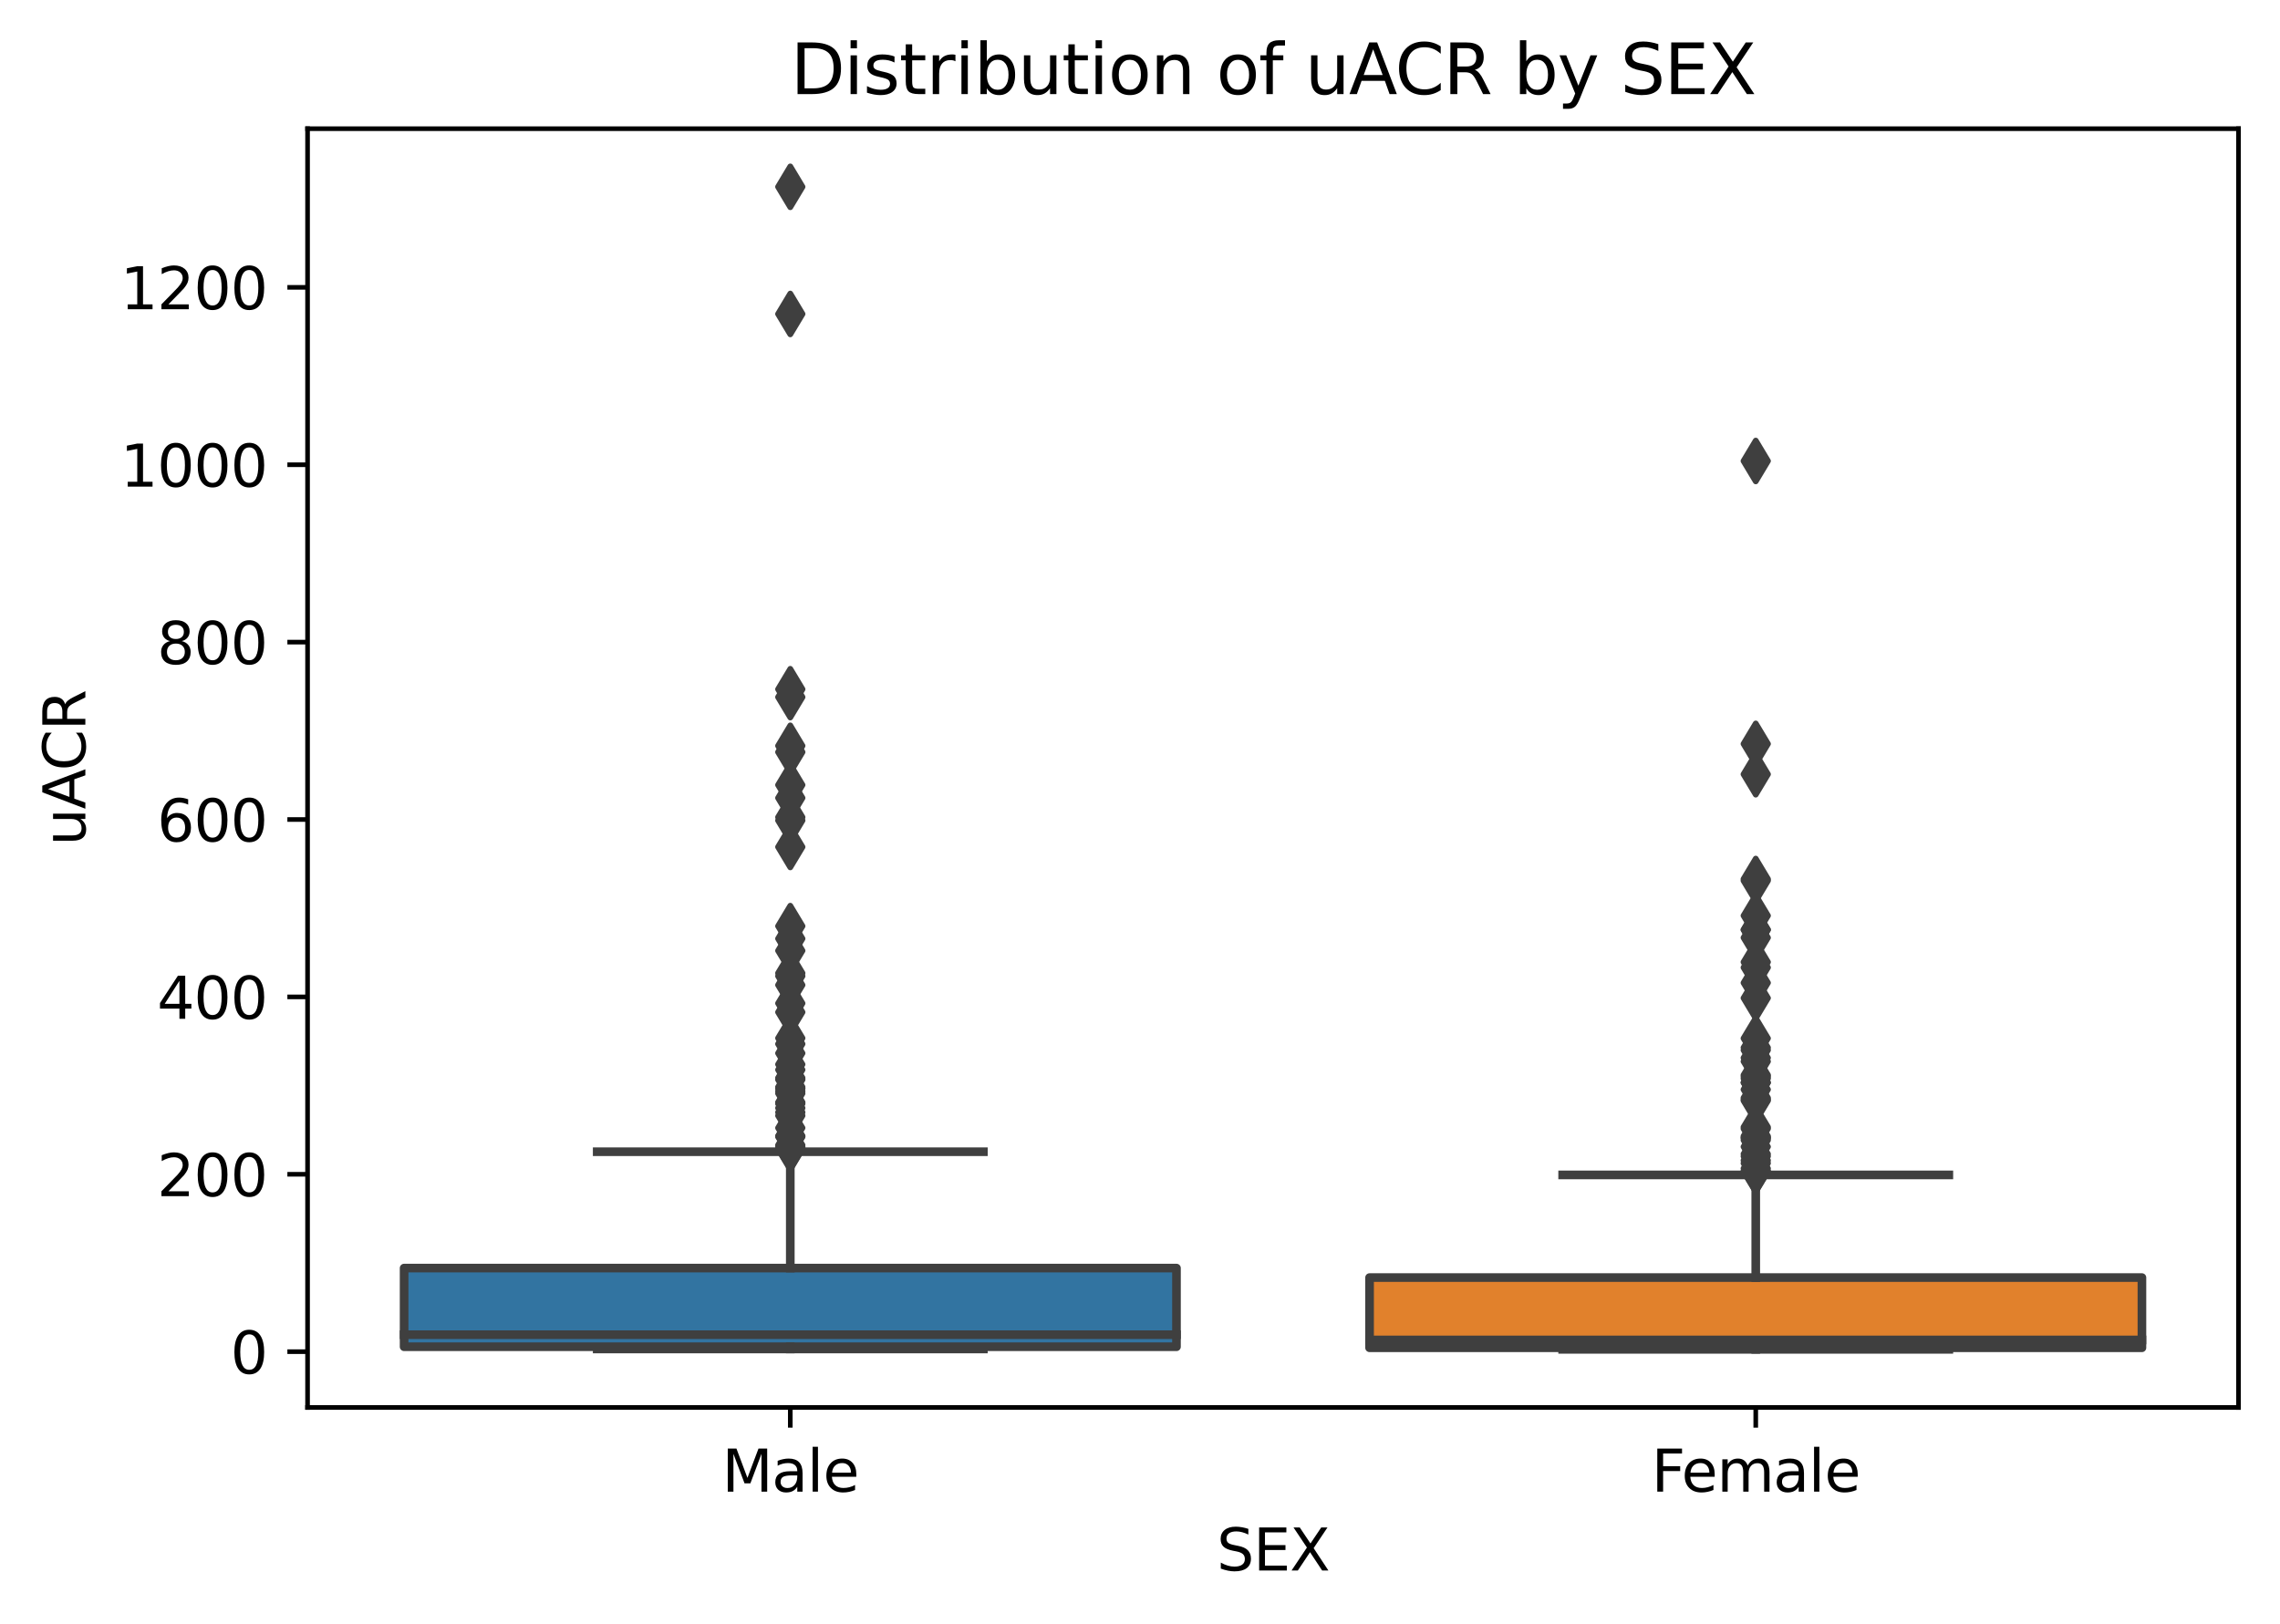 <?xml version="1.0" encoding="utf-8" standalone="no"?>
<!DOCTYPE svg PUBLIC "-//W3C//DTD SVG 1.1//EN"
  "http://www.w3.org/Graphics/SVG/1.1/DTD/svg11.dtd">
<svg xmlns:xlink="http://www.w3.org/1999/xlink" width="395.328pt" height="281.634pt" viewBox="0 0 395.328 281.634" xmlns="http://www.w3.org/2000/svg" version="1.1">
 <defs>
  <style type="text/css">*{stroke-linejoin: round; stroke-linecap: butt}</style>
 </defs>
 <g id="figure_1">
  <g id="patch_1">
   <path d="M 0 281.634 
L 395.328 281.634 
L 395.328 0 
L 0 0 
z
" style="fill: #ffffff"/>
  </g>
  <g id="axes_1">
   <g id="patch_2">
    <path d="M 53.328 244.078 
L 388.128 244.078 
L 388.128 22.318 
L 53.328 22.318 
z
" style="fill: #ffffff"/>
   </g>
   <g id="patch_3">
    <path d="M 70.068 233.552 
L 203.988 233.552 
L 203.988 219.91 
L 70.068 219.91 
L 70.068 233.552 
z
" clip-path="url(#p26cb50416f)" style="fill: #3274a1; stroke: #3f3f3f; stroke-width: 1.5; stroke-linejoin: miter"/>
   </g>
   <g id="patch_4">
    <path d="M 237.468 233.73 
L 371.388 233.73 
L 371.388 221.556 
L 237.468 221.556 
L 237.468 233.73 
z
" clip-path="url(#p26cb50416f)" style="fill: #e1812c; stroke: #3f3f3f; stroke-width: 1.5; stroke-linejoin: miter"/>
   </g>
   <g id="matplotlib.axis_1">
    <g id="xtick_1">
     <g id="line2d_1">
      <defs>
       <path id="mddf37824c6" d="M 0 0 
L 0 3.5 
" style="stroke: #000000; stroke-width: 0.8"/>
      </defs>
      <g>
       <use xlink:href="#mddf37824c6" x="137.028" y="244.078" style="stroke: #000000; stroke-width: 0.8"/>
      </g>
     </g>
     <g id="text_1">
      <!-- Male -->
      <g transform="translate(125.184 258.677) scale(0.1 -0.1)">
       <defs>
        <path id="DejaVuSans-4d" d="M 628 4666 
L 1569 4666 
L 2759 1491 
L 3956 4666 
L 4897 4666 
L 4897 0 
L 4281 0 
L 4281 4097 
L 3078 897 
L 2444 897 
L 1241 4097 
L 1241 0 
L 628 0 
L 628 4666 
z
" transform="scale(0.016)"/>
        <path id="DejaVuSans-61" d="M 2194 1759 
Q 1497 1759 1228 1600 
Q 959 1441 959 1056 
Q 959 750 1161 570 
Q 1363 391 1709 391 
Q 2188 391 2477 730 
Q 2766 1069 2766 1631 
L 2766 1759 
L 2194 1759 
z
M 3341 1997 
L 3341 0 
L 2766 0 
L 2766 531 
Q 2569 213 2275 61 
Q 1981 -91 1556 -91 
Q 1019 -91 701 211 
Q 384 513 384 1019 
Q 384 1609 779 1909 
Q 1175 2209 1959 2209 
L 2766 2209 
L 2766 2266 
Q 2766 2663 2505 2880 
Q 2244 3097 1772 3097 
Q 1472 3097 1187 3025 
Q 903 2953 641 2809 
L 641 3341 
Q 956 3463 1253 3523 
Q 1550 3584 1831 3584 
Q 2591 3584 2966 3190 
Q 3341 2797 3341 1997 
z
" transform="scale(0.016)"/>
        <path id="DejaVuSans-6c" d="M 603 4863 
L 1178 4863 
L 1178 0 
L 603 0 
L 603 4863 
z
" transform="scale(0.016)"/>
        <path id="DejaVuSans-65" d="M 3597 1894 
L 3597 1613 
L 953 1613 
Q 991 1019 1311 708 
Q 1631 397 2203 397 
Q 2534 397 2845 478 
Q 3156 559 3463 722 
L 3463 178 
Q 3153 47 2828 -22 
Q 2503 -91 2169 -91 
Q 1331 -91 842 396 
Q 353 884 353 1716 
Q 353 2575 817 3079 
Q 1281 3584 2069 3584 
Q 2775 3584 3186 3129 
Q 3597 2675 3597 1894 
z
M 3022 2063 
Q 3016 2534 2758 2815 
Q 2500 3097 2075 3097 
Q 1594 3097 1305 2825 
Q 1016 2553 972 2059 
L 3022 2063 
z
" transform="scale(0.016)"/>
       </defs>
       <use xlink:href="#DejaVuSans-4d"/>
       <use xlink:href="#DejaVuSans-61" x="86.279"/>
       <use xlink:href="#DejaVuSans-6c" x="147.559"/>
       <use xlink:href="#DejaVuSans-65" x="175.342"/>
      </g>
     </g>
    </g>
    <g id="xtick_2">
     <g id="line2d_2">
      <g>
       <use xlink:href="#mddf37824c6" x="304.428" y="244.078" style="stroke: #000000; stroke-width: 0.8"/>
      </g>
     </g>
     <g id="text_2">
      <!-- Female -->
      <g transform="translate(286.351 258.677) scale(0.1 -0.1)">
       <defs>
        <path id="DejaVuSans-46" d="M 628 4666 
L 3309 4666 
L 3309 4134 
L 1259 4134 
L 1259 2759 
L 3109 2759 
L 3109 2228 
L 1259 2228 
L 1259 0 
L 628 0 
L 628 4666 
z
" transform="scale(0.016)"/>
        <path id="DejaVuSans-6d" d="M 3328 2828 
Q 3544 3216 3844 3400 
Q 4144 3584 4550 3584 
Q 5097 3584 5394 3201 
Q 5691 2819 5691 2113 
L 5691 0 
L 5113 0 
L 5113 2094 
Q 5113 2597 4934 2840 
Q 4756 3084 4391 3084 
Q 3944 3084 3684 2787 
Q 3425 2491 3425 1978 
L 3425 0 
L 2847 0 
L 2847 2094 
Q 2847 2600 2669 2842 
Q 2491 3084 2119 3084 
Q 1678 3084 1418 2786 
Q 1159 2488 1159 1978 
L 1159 0 
L 581 0 
L 581 3500 
L 1159 3500 
L 1159 2956 
Q 1356 3278 1631 3431 
Q 1906 3584 2284 3584 
Q 2666 3584 2933 3390 
Q 3200 3197 3328 2828 
z
" transform="scale(0.016)"/>
       </defs>
       <use xlink:href="#DejaVuSans-46"/>
       <use xlink:href="#DejaVuSans-65" x="52.02"/>
       <use xlink:href="#DejaVuSans-6d" x="113.543"/>
       <use xlink:href="#DejaVuSans-61" x="210.955"/>
       <use xlink:href="#DejaVuSans-6c" x="272.234"/>
       <use xlink:href="#DejaVuSans-65" x="300.018"/>
      </g>
     </g>
    </g>
    <g id="text_3">
     <!-- SEX -->
     <g transform="translate(210.97 272.355) scale(0.1 -0.1)">
      <defs>
       <path id="DejaVuSans-53" d="M 3425 4513 
L 3425 3897 
Q 3066 4069 2747 4153 
Q 2428 4238 2131 4238 
Q 1616 4238 1336 4038 
Q 1056 3838 1056 3469 
Q 1056 3159 1242 3001 
Q 1428 2844 1947 2747 
L 2328 2669 
Q 3034 2534 3370 2195 
Q 3706 1856 3706 1288 
Q 3706 609 3251 259 
Q 2797 -91 1919 -91 
Q 1588 -91 1214 -16 
Q 841 59 441 206 
L 441 856 
Q 825 641 1194 531 
Q 1563 422 1919 422 
Q 2459 422 2753 634 
Q 3047 847 3047 1241 
Q 3047 1584 2836 1778 
Q 2625 1972 2144 2069 
L 1759 2144 
Q 1053 2284 737 2584 
Q 422 2884 422 3419 
Q 422 4038 858 4394 
Q 1294 4750 2059 4750 
Q 2388 4750 2728 4690 
Q 3069 4631 3425 4513 
z
" transform="scale(0.016)"/>
       <path id="DejaVuSans-45" d="M 628 4666 
L 3578 4666 
L 3578 4134 
L 1259 4134 
L 1259 2753 
L 3481 2753 
L 3481 2222 
L 1259 2222 
L 1259 531 
L 3634 531 
L 3634 0 
L 628 0 
L 628 4666 
z
" transform="scale(0.016)"/>
       <path id="DejaVuSans-58" d="M 403 4666 
L 1081 4666 
L 2241 2931 
L 3406 4666 
L 4084 4666 
L 2584 2425 
L 4184 0 
L 3506 0 
L 2194 1984 
L 872 0 
L 191 0 
L 1856 2491 
L 403 4666 
z
" transform="scale(0.016)"/>
      </defs>
      <use xlink:href="#DejaVuSans-53"/>
      <use xlink:href="#DejaVuSans-45" x="63.477"/>
      <use xlink:href="#DejaVuSans-58" x="126.66"/>
     </g>
    </g>
   </g>
   <g id="matplotlib.axis_2">
    <g id="ytick_1">
     <g id="line2d_3">
      <defs>
       <path id="mbabaef4718" d="M 0 0 
L -3.5 0 
" style="stroke: #000000; stroke-width: 0.8"/>
      </defs>
      <g>
       <use xlink:href="#mbabaef4718" x="53.328" y="234.403" style="stroke: #000000; stroke-width: 0.8"/>
      </g>
     </g>
     <g id="text_4">
      <!-- 0 -->
      <g transform="translate(39.966 238.202) scale(0.1 -0.1)">
       <defs>
        <path id="DejaVuSans-30" d="M 2034 4250 
Q 1547 4250 1301 3770 
Q 1056 3291 1056 2328 
Q 1056 1369 1301 889 
Q 1547 409 2034 409 
Q 2525 409 2770 889 
Q 3016 1369 3016 2328 
Q 3016 3291 2770 3770 
Q 2525 4250 2034 4250 
z
M 2034 4750 
Q 2819 4750 3233 4129 
Q 3647 3509 3647 2328 
Q 3647 1150 3233 529 
Q 2819 -91 2034 -91 
Q 1250 -91 836 529 
Q 422 1150 422 2328 
Q 422 3509 836 4129 
Q 1250 4750 2034 4750 
z
" transform="scale(0.016)"/>
       </defs>
       <use xlink:href="#DejaVuSans-30"/>
      </g>
     </g>
    </g>
    <g id="ytick_2">
     <g id="line2d_4">
      <g>
       <use xlink:href="#mbabaef4718" x="53.328" y="203.641" style="stroke: #000000; stroke-width: 0.8"/>
      </g>
     </g>
     <g id="text_5">
      <!-- 200 -->
      <g transform="translate(27.241 207.44) scale(0.1 -0.1)">
       <defs>
        <path id="DejaVuSans-32" d="M 1228 531 
L 3431 531 
L 3431 0 
L 469 0 
L 469 531 
Q 828 903 1448 1529 
Q 2069 2156 2228 2338 
Q 2531 2678 2651 2914 
Q 2772 3150 2772 3378 
Q 2772 3750 2511 3984 
Q 2250 4219 1831 4219 
Q 1534 4219 1204 4116 
Q 875 4013 500 3803 
L 500 4441 
Q 881 4594 1212 4672 
Q 1544 4750 1819 4750 
Q 2544 4750 2975 4387 
Q 3406 4025 3406 3419 
Q 3406 3131 3298 2873 
Q 3191 2616 2906 2266 
Q 2828 2175 2409 1742 
Q 1991 1309 1228 531 
z
" transform="scale(0.016)"/>
       </defs>
       <use xlink:href="#DejaVuSans-32"/>
       <use xlink:href="#DejaVuSans-30" x="63.623"/>
       <use xlink:href="#DejaVuSans-30" x="127.246"/>
      </g>
     </g>
    </g>
    <g id="ytick_3">
     <g id="line2d_5">
      <g>
       <use xlink:href="#mbabaef4718" x="53.328" y="172.879" style="stroke: #000000; stroke-width: 0.8"/>
      </g>
     </g>
     <g id="text_6">
      <!-- 400 -->
      <g transform="translate(27.241 176.678) scale(0.1 -0.1)">
       <defs>
        <path id="DejaVuSans-34" d="M 2419 4116 
L 825 1625 
L 2419 1625 
L 2419 4116 
z
M 2253 4666 
L 3047 4666 
L 3047 1625 
L 3713 1625 
L 3713 1100 
L 3047 1100 
L 3047 0 
L 2419 0 
L 2419 1100 
L 313 1100 
L 313 1709 
L 2253 4666 
z
" transform="scale(0.016)"/>
       </defs>
       <use xlink:href="#DejaVuSans-34"/>
       <use xlink:href="#DejaVuSans-30" x="63.623"/>
       <use xlink:href="#DejaVuSans-30" x="127.246"/>
      </g>
     </g>
    </g>
    <g id="ytick_4">
     <g id="line2d_6">
      <g>
       <use xlink:href="#mbabaef4718" x="53.328" y="142.116" style="stroke: #000000; stroke-width: 0.8"/>
      </g>
     </g>
     <g id="text_7">
      <!-- 600 -->
      <g transform="translate(27.241 145.916) scale(0.1 -0.1)">
       <defs>
        <path id="DejaVuSans-36" d="M 2113 2584 
Q 1688 2584 1439 2293 
Q 1191 2003 1191 1497 
Q 1191 994 1439 701 
Q 1688 409 2113 409 
Q 2538 409 2786 701 
Q 3034 994 3034 1497 
Q 3034 2003 2786 2293 
Q 2538 2584 2113 2584 
z
M 3366 4563 
L 3366 3988 
Q 3128 4100 2886 4159 
Q 2644 4219 2406 4219 
Q 1781 4219 1451 3797 
Q 1122 3375 1075 2522 
Q 1259 2794 1537 2939 
Q 1816 3084 2150 3084 
Q 2853 3084 3261 2657 
Q 3669 2231 3669 1497 
Q 3669 778 3244 343 
Q 2819 -91 2113 -91 
Q 1303 -91 875 529 
Q 447 1150 447 2328 
Q 447 3434 972 4092 
Q 1497 4750 2381 4750 
Q 2619 4750 2861 4703 
Q 3103 4656 3366 4563 
z
" transform="scale(0.016)"/>
       </defs>
       <use xlink:href="#DejaVuSans-36"/>
       <use xlink:href="#DejaVuSans-30" x="63.623"/>
       <use xlink:href="#DejaVuSans-30" x="127.246"/>
      </g>
     </g>
    </g>
    <g id="ytick_5">
     <g id="line2d_7">
      <g>
       <use xlink:href="#mbabaef4718" x="53.328" y="111.354" style="stroke: #000000; stroke-width: 0.8"/>
      </g>
     </g>
     <g id="text_8">
      <!-- 800 -->
      <g transform="translate(27.241 115.154) scale(0.1 -0.1)">
       <defs>
        <path id="DejaVuSans-38" d="M 2034 2216 
Q 1584 2216 1326 1975 
Q 1069 1734 1069 1313 
Q 1069 891 1326 650 
Q 1584 409 2034 409 
Q 2484 409 2743 651 
Q 3003 894 3003 1313 
Q 3003 1734 2745 1975 
Q 2488 2216 2034 2216 
z
M 1403 2484 
Q 997 2584 770 2862 
Q 544 3141 544 3541 
Q 544 4100 942 4425 
Q 1341 4750 2034 4750 
Q 2731 4750 3128 4425 
Q 3525 4100 3525 3541 
Q 3525 3141 3298 2862 
Q 3072 2584 2669 2484 
Q 3125 2378 3379 2068 
Q 3634 1759 3634 1313 
Q 3634 634 3220 271 
Q 2806 -91 2034 -91 
Q 1263 -91 848 271 
Q 434 634 434 1313 
Q 434 1759 690 2068 
Q 947 2378 1403 2484 
z
M 1172 3481 
Q 1172 3119 1398 2916 
Q 1625 2713 2034 2713 
Q 2441 2713 2670 2916 
Q 2900 3119 2900 3481 
Q 2900 3844 2670 4047 
Q 2441 4250 2034 4250 
Q 1625 4250 1398 4047 
Q 1172 3844 1172 3481 
z
" transform="scale(0.016)"/>
       </defs>
       <use xlink:href="#DejaVuSans-38"/>
       <use xlink:href="#DejaVuSans-30" x="63.623"/>
       <use xlink:href="#DejaVuSans-30" x="127.246"/>
      </g>
     </g>
    </g>
    <g id="ytick_6">
     <g id="line2d_8">
      <g>
       <use xlink:href="#mbabaef4718" x="53.328" y="80.592" style="stroke: #000000; stroke-width: 0.8"/>
      </g>
     </g>
     <g id="text_9">
      <!-- 1000 -->
      <g transform="translate(20.878 84.391) scale(0.1 -0.1)">
       <defs>
        <path id="DejaVuSans-31" d="M 794 531 
L 1825 531 
L 1825 4091 
L 703 3866 
L 703 4441 
L 1819 4666 
L 2450 4666 
L 2450 531 
L 3481 531 
L 3481 0 
L 794 0 
L 794 531 
z
" transform="scale(0.016)"/>
       </defs>
       <use xlink:href="#DejaVuSans-31"/>
       <use xlink:href="#DejaVuSans-30" x="63.623"/>
       <use xlink:href="#DejaVuSans-30" x="127.246"/>
       <use xlink:href="#DejaVuSans-30" x="190.869"/>
      </g>
     </g>
    </g>
    <g id="ytick_7">
     <g id="line2d_9">
      <g>
       <use xlink:href="#mbabaef4718" x="53.328" y="49.83" style="stroke: #000000; stroke-width: 0.8"/>
      </g>
     </g>
     <g id="text_10">
      <!-- 1200 -->
      <g transform="translate(20.878 53.629) scale(0.1 -0.1)">
       <use xlink:href="#DejaVuSans-31"/>
       <use xlink:href="#DejaVuSans-32" x="63.623"/>
       <use xlink:href="#DejaVuSans-30" x="127.246"/>
       <use xlink:href="#DejaVuSans-30" x="190.869"/>
      </g>
     </g>
    </g>
    <g id="text_11">
     <!-- uACR -->
     <g transform="translate(14.798 146.665) rotate(-90) scale(0.1 -0.1)">
      <defs>
       <path id="DejaVuSans-75" d="M 544 1381 
L 544 3500 
L 1119 3500 
L 1119 1403 
Q 1119 906 1312 657 
Q 1506 409 1894 409 
Q 2359 409 2629 706 
Q 2900 1003 2900 1516 
L 2900 3500 
L 3475 3500 
L 3475 0 
L 2900 0 
L 2900 538 
Q 2691 219 2414 64 
Q 2138 -91 1772 -91 
Q 1169 -91 856 284 
Q 544 659 544 1381 
z
M 1991 3584 
L 1991 3584 
z
" transform="scale(0.016)"/>
       <path id="DejaVuSans-41" d="M 2188 4044 
L 1331 1722 
L 3047 1722 
L 2188 4044 
z
M 1831 4666 
L 2547 4666 
L 4325 0 
L 3669 0 
L 3244 1197 
L 1141 1197 
L 716 0 
L 50 0 
L 1831 4666 
z
" transform="scale(0.016)"/>
       <path id="DejaVuSans-43" d="M 4122 4306 
L 4122 3641 
Q 3803 3938 3442 4084 
Q 3081 4231 2675 4231 
Q 1875 4231 1450 3742 
Q 1025 3253 1025 2328 
Q 1025 1406 1450 917 
Q 1875 428 2675 428 
Q 3081 428 3442 575 
Q 3803 722 4122 1019 
L 4122 359 
Q 3791 134 3420 21 
Q 3050 -91 2638 -91 
Q 1578 -91 968 557 
Q 359 1206 359 2328 
Q 359 3453 968 4101 
Q 1578 4750 2638 4750 
Q 3056 4750 3426 4639 
Q 3797 4528 4122 4306 
z
" transform="scale(0.016)"/>
       <path id="DejaVuSans-52" d="M 2841 2188 
Q 3044 2119 3236 1894 
Q 3428 1669 3622 1275 
L 4263 0 
L 3584 0 
L 2988 1197 
Q 2756 1666 2539 1819 
Q 2322 1972 1947 1972 
L 1259 1972 
L 1259 0 
L 628 0 
L 628 4666 
L 2053 4666 
Q 2853 4666 3247 4331 
Q 3641 3997 3641 3322 
Q 3641 2881 3436 2590 
Q 3231 2300 2841 2188 
z
M 1259 4147 
L 1259 2491 
L 2053 2491 
Q 2509 2491 2742 2702 
Q 2975 2913 2975 3322 
Q 2975 3731 2742 3939 
Q 2509 4147 2053 4147 
L 1259 4147 
z
" transform="scale(0.016)"/>
      </defs>
      <use xlink:href="#DejaVuSans-75"/>
      <use xlink:href="#DejaVuSans-41" x="63.379"/>
      <use xlink:href="#DejaVuSans-43" x="130.037"/>
      <use xlink:href="#DejaVuSans-52" x="199.861"/>
     </g>
    </g>
   </g>
   <g id="line2d_10">
    <path d="M 137.028 233.552 
L 137.028 233.934 
" clip-path="url(#p26cb50416f)" style="fill: none; stroke: #3f3f3f; stroke-width: 1.5; stroke-linecap: square"/>
   </g>
   <g id="line2d_11">
    <path d="M 137.028 219.91 
L 137.028 199.73 
" clip-path="url(#p26cb50416f)" style="fill: none; stroke: #3f3f3f; stroke-width: 1.5; stroke-linecap: square"/>
   </g>
   <g id="line2d_12">
    <path d="M 103.548 233.934 
L 170.508 233.934 
" clip-path="url(#p26cb50416f)" style="fill: none; stroke: #3f3f3f; stroke-width: 1.5; stroke-linecap: square"/>
   </g>
   <g id="line2d_13">
    <path d="M 103.548 199.73 
L 170.508 199.73 
" clip-path="url(#p26cb50416f)" style="fill: none; stroke: #3f3f3f; stroke-width: 1.5; stroke-linecap: square"/>
   </g>
   <g id="line2d_14">
    <defs>
     <path id="m164f8c4c46" d="M 0 3.536 
L 2.121 0 
L 0 -3.536 
L -2.121 0 
z
" style="stroke: #3f3f3f; stroke-linejoin: miter"/>
    </defs>
    <g clip-path="url(#p26cb50416f)">
     <use xlink:href="#m164f8c4c46" x="137.028" y="196.988" style="fill: #3f3f3f; stroke: #3f3f3f; stroke-linejoin: miter"/>
     <use xlink:href="#m164f8c4c46" x="137.028" y="192.892" style="fill: #3f3f3f; stroke: #3f3f3f; stroke-linejoin: miter"/>
     <use xlink:href="#m164f8c4c46" x="137.028" y="197.135" style="fill: #3f3f3f; stroke: #3f3f3f; stroke-linejoin: miter"/>
     <use xlink:href="#m164f8c4c46" x="137.028" y="198.573" style="fill: #3f3f3f; stroke: #3f3f3f; stroke-linejoin: miter"/>
     <use xlink:href="#m164f8c4c46" x="137.028" y="198.941" style="fill: #3f3f3f; stroke: #3f3f3f; stroke-linejoin: miter"/>
     <use xlink:href="#m164f8c4c46" x="137.028" y="199.167" style="fill: #3f3f3f; stroke: #3f3f3f; stroke-linejoin: miter"/>
     <use xlink:href="#m164f8c4c46" x="137.028" y="197.07" style="fill: #3f3f3f; stroke: #3f3f3f; stroke-linejoin: miter"/>
     <use xlink:href="#m164f8c4c46" x="137.028" y="198.827" style="fill: #3f3f3f; stroke: #3f3f3f; stroke-linejoin: miter"/>
     <use xlink:href="#m164f8c4c46" x="137.028" y="199.054" style="fill: #3f3f3f; stroke: #3f3f3f; stroke-linejoin: miter"/>
     <use xlink:href="#m164f8c4c46" x="137.028" y="195.6" style="fill: #3f3f3f; stroke: #3f3f3f; stroke-linejoin: miter"/>
     <use xlink:href="#m164f8c4c46" x="137.028" y="199.28" style="fill: #3f3f3f; stroke: #3f3f3f; stroke-linejoin: miter"/>
     <use xlink:href="#m164f8c4c46" x="137.028" y="142.286" style="fill: #3f3f3f; stroke: #3f3f3f; stroke-linejoin: miter"/>
     <use xlink:href="#m164f8c4c46" x="137.028" y="138.377" style="fill: #3f3f3f; stroke: #3f3f3f; stroke-linejoin: miter"/>
     <use xlink:href="#m164f8c4c46" x="137.028" y="187.233" style="fill: #3f3f3f; stroke: #3f3f3f; stroke-linejoin: miter"/>
     <use xlink:href="#m164f8c4c46" x="137.028" y="191.241" style="fill: #3f3f3f; stroke: #3f3f3f; stroke-linejoin: miter"/>
     <use xlink:href="#m164f8c4c46" x="137.028" y="185.522" style="fill: #3f3f3f; stroke: #3f3f3f; stroke-linejoin: miter"/>
     <use xlink:href="#m164f8c4c46" x="137.028" y="189.633" style="fill: #3f3f3f; stroke: #3f3f3f; stroke-linejoin: miter"/>
     <use xlink:href="#m164f8c4c46" x="137.028" y="136.124" style="fill: #3f3f3f; stroke: #3f3f3f; stroke-linejoin: miter"/>
     <use xlink:href="#m164f8c4c46" x="137.028" y="119.525" style="fill: #3f3f3f; stroke: #3f3f3f; stroke-linejoin: miter"/>
     <use xlink:href="#m164f8c4c46" x="137.028" y="54.447" style="fill: #3f3f3f; stroke: #3f3f3f; stroke-linejoin: miter"/>
     <use xlink:href="#m164f8c4c46" x="137.028" y="181.045" style="fill: #3f3f3f; stroke: #3f3f3f; stroke-linejoin: miter"/>
     <use xlink:href="#m164f8c4c46" x="137.028" y="191.407" style="fill: #3f3f3f; stroke: #3f3f3f; stroke-linejoin: miter"/>
     <use xlink:href="#m164f8c4c46" x="137.028" y="160.604" style="fill: #3f3f3f; stroke: #3f3f3f; stroke-linejoin: miter"/>
     <use xlink:href="#m164f8c4c46" x="137.028" y="175.529" style="fill: #3f3f3f; stroke: #3f3f3f; stroke-linejoin: miter"/>
     <use xlink:href="#m164f8c4c46" x="137.028" y="170.821" style="fill: #3f3f3f; stroke: #3f3f3f; stroke-linejoin: miter"/>
     <use xlink:href="#m164f8c4c46" x="137.028" y="188.505" style="fill: #3f3f3f; stroke: #3f3f3f; stroke-linejoin: miter"/>
     <use xlink:href="#m164f8c4c46" x="137.028" y="173.992" style="fill: #3f3f3f; stroke: #3f3f3f; stroke-linejoin: miter"/>
     <use xlink:href="#m164f8c4c46" x="137.028" y="191.159" style="fill: #3f3f3f; stroke: #3f3f3f; stroke-linejoin: miter"/>
     <use xlink:href="#m164f8c4c46" x="137.028" y="184.579" style="fill: #3f3f3f; stroke: #3f3f3f; stroke-linejoin: miter"/>
     <use xlink:href="#m164f8c4c46" x="137.028" y="146.879" style="fill: #3f3f3f; stroke: #3f3f3f; stroke-linejoin: miter"/>
     <use xlink:href="#m164f8c4c46" x="137.028" y="32.398" style="fill: #3f3f3f; stroke: #3f3f3f; stroke-linejoin: miter"/>
     <use xlink:href="#m164f8c4c46" x="137.028" y="169.272" style="fill: #3f3f3f; stroke: #3f3f3f; stroke-linejoin: miter"/>
     <use xlink:href="#m164f8c4c46" x="137.028" y="189.253" style="fill: #3f3f3f; stroke: #3f3f3f; stroke-linejoin: miter"/>
     <use xlink:href="#m164f8c4c46" x="137.028" y="193.478" style="fill: #3f3f3f; stroke: #3f3f3f; stroke-linejoin: miter"/>
     <use xlink:href="#m164f8c4c46" x="137.028" y="120.891" style="fill: #3f3f3f; stroke: #3f3f3f; stroke-linejoin: miter"/>
     <use xlink:href="#m164f8c4c46" x="137.028" y="129.335" style="fill: #3f3f3f; stroke: #3f3f3f; stroke-linejoin: miter"/>
     <use xlink:href="#m164f8c4c46" x="137.028" y="186.922" style="fill: #3f3f3f; stroke: #3f3f3f; stroke-linejoin: miter"/>
     <use xlink:href="#m164f8c4c46" x="137.028" y="180.031" style="fill: #3f3f3f; stroke: #3f3f3f; stroke-linejoin: miter"/>
     <use xlink:href="#m164f8c4c46" x="137.028" y="164.865" style="fill: #3f3f3f; stroke: #3f3f3f; stroke-linejoin: miter"/>
     <use xlink:href="#m164f8c4c46" x="137.028" y="188.754" style="fill: #3f3f3f; stroke: #3f3f3f; stroke-linejoin: miter"/>
     <use xlink:href="#m164f8c4c46" x="137.028" y="162.781" style="fill: #3f3f3f; stroke: #3f3f3f; stroke-linejoin: miter"/>
     <use xlink:href="#m164f8c4c46" x="137.028" y="130.427" style="fill: #3f3f3f; stroke: #3f3f3f; stroke-linejoin: miter"/>
     <use xlink:href="#m164f8c4c46" x="137.028" y="141.718" style="fill: #3f3f3f; stroke: #3f3f3f; stroke-linejoin: miter"/>
     <use xlink:href="#m164f8c4c46" x="137.028" y="188.706" style="fill: #3f3f3f; stroke: #3f3f3f; stroke-linejoin: miter"/>
     <use xlink:href="#m164f8c4c46" x="137.028" y="192.15" style="fill: #3f3f3f; stroke: #3f3f3f; stroke-linejoin: miter"/>
     <use xlink:href="#m164f8c4c46" x="137.028" y="168.755" style="fill: #3f3f3f; stroke: #3f3f3f; stroke-linejoin: miter"/>
     <use xlink:href="#m164f8c4c46" x="137.028" y="187.089" style="fill: #3f3f3f; stroke: #3f3f3f; stroke-linejoin: miter"/>
     <use xlink:href="#m164f8c4c46" x="137.028" y="182.647" style="fill: #3f3f3f; stroke: #3f3f3f; stroke-linejoin: miter"/>
    </g>
   </g>
   <g id="line2d_15">
    <path d="M 304.428 233.73 
L 304.428 233.998 
" clip-path="url(#p26cb50416f)" style="fill: none; stroke: #3f3f3f; stroke-width: 1.5; stroke-linecap: square"/>
   </g>
   <g id="line2d_16">
    <path d="M 304.428 221.556 
L 304.428 203.753 
" clip-path="url(#p26cb50416f)" style="fill: none; stroke: #3f3f3f; stroke-width: 1.5; stroke-linecap: square"/>
   </g>
   <g id="line2d_17">
    <path d="M 270.948 233.998 
L 337.908 233.998 
" clip-path="url(#p26cb50416f)" style="fill: none; stroke: #3f3f3f; stroke-width: 1.5; stroke-linecap: square"/>
   </g>
   <g id="line2d_18">
    <path d="M 270.948 203.753 
L 337.908 203.753 
" clip-path="url(#p26cb50416f)" style="fill: none; stroke: #3f3f3f; stroke-width: 1.5; stroke-linecap: square"/>
   </g>
   <g id="line2d_19">
    <g clip-path="url(#p26cb50416f)">
     <use xlink:href="#m164f8c4c46" x="304.428" y="202.633" style="fill: #3f3f3f; stroke: #3f3f3f; stroke-linejoin: miter"/>
     <use xlink:href="#m164f8c4c46" x="304.428" y="200.525" style="fill: #3f3f3f; stroke: #3f3f3f; stroke-linejoin: miter"/>
     <use xlink:href="#m164f8c4c46" x="304.428" y="203.12" style="fill: #3f3f3f; stroke: #3f3f3f; stroke-linejoin: miter"/>
     <use xlink:href="#m164f8c4c46" x="304.428" y="201.727" style="fill: #3f3f3f; stroke: #3f3f3f; stroke-linejoin: miter"/>
     <use xlink:href="#m164f8c4c46" x="304.428" y="203.12" style="fill: #3f3f3f; stroke: #3f3f3f; stroke-linejoin: miter"/>
     <use xlink:href="#m164f8c4c46" x="304.428" y="197.273" style="fill: #3f3f3f; stroke: #3f3f3f; stroke-linejoin: miter"/>
     <use xlink:href="#m164f8c4c46" x="304.428" y="198.865" style="fill: #3f3f3f; stroke: #3f3f3f; stroke-linejoin: miter"/>
     <use xlink:href="#m164f8c4c46" x="304.428" y="200.118" style="fill: #3f3f3f; stroke: #3f3f3f; stroke-linejoin: miter"/>
     <use xlink:href="#m164f8c4c46" x="304.428" y="201.238" style="fill: #3f3f3f; stroke: #3f3f3f; stroke-linejoin: miter"/>
     <use xlink:href="#m164f8c4c46" x="304.428" y="190.383" style="fill: #3f3f3f; stroke: #3f3f3f; stroke-linejoin: miter"/>
     <use xlink:href="#m164f8c4c46" x="304.428" y="197.371" style="fill: #3f3f3f; stroke: #3f3f3f; stroke-linejoin: miter"/>
     <use xlink:href="#m164f8c4c46" x="304.428" y="79.942" style="fill: #3f3f3f; stroke: #3f3f3f; stroke-linejoin: miter"/>
     <use xlink:href="#m164f8c4c46" x="304.428" y="181.672" style="fill: #3f3f3f; stroke: #3f3f3f; stroke-linejoin: miter"/>
     <use xlink:href="#m164f8c4c46" x="304.428" y="170.439" style="fill: #3f3f3f; stroke: #3f3f3f; stroke-linejoin: miter"/>
     <use xlink:href="#m164f8c4c46" x="304.428" y="166.838" style="fill: #3f3f3f; stroke: #3f3f3f; stroke-linejoin: miter"/>
     <use xlink:href="#m164f8c4c46" x="304.428" y="182.114" style="fill: #3f3f3f; stroke: #3f3f3f; stroke-linejoin: miter"/>
     <use xlink:href="#m164f8c4c46" x="304.428" y="152.435" style="fill: #3f3f3f; stroke: #3f3f3f; stroke-linejoin: miter"/>
     <use xlink:href="#m164f8c4c46" x="304.428" y="183.448" style="fill: #3f3f3f; stroke: #3f3f3f; stroke-linejoin: miter"/>
     <use xlink:href="#m164f8c4c46" x="304.428" y="195.742" style="fill: #3f3f3f; stroke: #3f3f3f; stroke-linejoin: miter"/>
     <use xlink:href="#m164f8c4c46" x="304.428" y="128.998" style="fill: #3f3f3f; stroke: #3f3f3f; stroke-linejoin: miter"/>
     <use xlink:href="#m164f8c4c46" x="304.428" y="187.042" style="fill: #3f3f3f; stroke: #3f3f3f; stroke-linejoin: miter"/>
     <use xlink:href="#m164f8c4c46" x="304.428" y="161.233" style="fill: #3f3f3f; stroke: #3f3f3f; stroke-linejoin: miter"/>
     <use xlink:href="#m164f8c4c46" x="304.428" y="190.886" style="fill: #3f3f3f; stroke: #3f3f3f; stroke-linejoin: miter"/>
     <use xlink:href="#m164f8c4c46" x="304.428" y="186.419" style="fill: #3f3f3f; stroke: #3f3f3f; stroke-linejoin: miter"/>
     <use xlink:href="#m164f8c4c46" x="304.428" y="197.018" style="fill: #3f3f3f; stroke: #3f3f3f; stroke-linejoin: miter"/>
     <use xlink:href="#m164f8c4c46" x="304.428" y="161.233" style="fill: #3f3f3f; stroke: #3f3f3f; stroke-linejoin: miter"/>
     <use xlink:href="#m164f8c4c46" x="304.428" y="162.613" style="fill: #3f3f3f; stroke: #3f3f3f; stroke-linejoin: miter"/>
     <use xlink:href="#m164f8c4c46" x="304.428" y="187.742" style="fill: #3f3f3f; stroke: #3f3f3f; stroke-linejoin: miter"/>
     <use xlink:href="#m164f8c4c46" x="304.428" y="167.787" style="fill: #3f3f3f; stroke: #3f3f3f; stroke-linejoin: miter"/>
     <use xlink:href="#m164f8c4c46" x="304.428" y="180.066" style="fill: #3f3f3f; stroke: #3f3f3f; stroke-linejoin: miter"/>
     <use xlink:href="#m164f8c4c46" x="304.428" y="195.446" style="fill: #3f3f3f; stroke: #3f3f3f; stroke-linejoin: miter"/>
     <use xlink:href="#m164f8c4c46" x="304.428" y="134.266" style="fill: #3f3f3f; stroke: #3f3f3f; stroke-linejoin: miter"/>
     <use xlink:href="#m164f8c4c46" x="304.428" y="184.075" style="fill: #3f3f3f; stroke: #3f3f3f; stroke-linejoin: miter"/>
     <use xlink:href="#m164f8c4c46" x="304.428" y="158.79" style="fill: #3f3f3f; stroke: #3f3f3f; stroke-linejoin: miter"/>
     <use xlink:href="#m164f8c4c46" x="304.428" y="197.725" style="fill: #3f3f3f; stroke: #3f3f3f; stroke-linejoin: miter"/>
     <use xlink:href="#m164f8c4c46" x="304.428" y="173.08" style="fill: #3f3f3f; stroke: #3f3f3f; stroke-linejoin: miter"/>
     <use xlink:href="#m164f8c4c46" x="304.428" y="188.942" style="fill: #3f3f3f; stroke: #3f3f3f; stroke-linejoin: miter"/>
     <use xlink:href="#m164f8c4c46" x="304.428" y="187.742" style="fill: #3f3f3f; stroke: #3f3f3f; stroke-linejoin: miter"/>
     <use xlink:href="#m164f8c4c46" x="304.428" y="186.7" style="fill: #3f3f3f; stroke: #3f3f3f; stroke-linejoin: miter"/>
     <use xlink:href="#m164f8c4c46" x="304.428" y="190.67" style="fill: #3f3f3f; stroke: #3f3f3f; stroke-linejoin: miter"/>
     <use xlink:href="#m164f8c4c46" x="304.428" y="152.732" style="fill: #3f3f3f; stroke: #3f3f3f; stroke-linejoin: miter"/>
    </g>
   </g>
   <g id="line2d_20">
    <path d="M 70.068 231.461 
L 203.988 231.461 
" clip-path="url(#p26cb50416f)" style="fill: none; stroke: #3f3f3f; stroke-width: 1.5; stroke-linecap: square"/>
   </g>
   <g id="line2d_21">
    <path d="M 237.468 232.374 
L 371.388 232.374 
" clip-path="url(#p26cb50416f)" style="fill: none; stroke: #3f3f3f; stroke-width: 1.5; stroke-linecap: square"/>
   </g>
   <g id="patch_5">
    <path d="M 53.328 244.078 
L 53.328 22.318 
" style="fill: none; stroke: #000000; stroke-width: 0.8; stroke-linejoin: miter; stroke-linecap: square"/>
   </g>
   <g id="patch_6">
    <path d="M 388.128 244.078 
L 388.128 22.318 
" style="fill: none; stroke: #000000; stroke-width: 0.8; stroke-linejoin: miter; stroke-linecap: square"/>
   </g>
   <g id="patch_7">
    <path d="M 53.328 244.078 
L 388.128 244.078 
" style="fill: none; stroke: #000000; stroke-width: 0.8; stroke-linejoin: miter; stroke-linecap: square"/>
   </g>
   <g id="patch_8">
    <path d="M 53.328 22.318 
L 388.128 22.318 
" style="fill: none; stroke: #000000; stroke-width: 0.8; stroke-linejoin: miter; stroke-linecap: square"/>
   </g>
   <g id="text_12">
    <!-- Distribution of uACR by SEX -->
    <g transform="translate(137.083 16.318) scale(0.12 -0.12)">
     <defs>
      <path id="DejaVuSans-44" d="M 1259 4147 
L 1259 519 
L 2022 519 
Q 2988 519 3436 956 
Q 3884 1394 3884 2338 
Q 3884 3275 3436 3711 
Q 2988 4147 2022 4147 
L 1259 4147 
z
M 628 4666 
L 1925 4666 
Q 3281 4666 3915 4102 
Q 4550 3538 4550 2338 
Q 4550 1131 3912 565 
Q 3275 0 1925 0 
L 628 0 
L 628 4666 
z
" transform="scale(0.016)"/>
      <path id="DejaVuSans-69" d="M 603 3500 
L 1178 3500 
L 1178 0 
L 603 0 
L 603 3500 
z
M 603 4863 
L 1178 4863 
L 1178 4134 
L 603 4134 
L 603 4863 
z
" transform="scale(0.016)"/>
      <path id="DejaVuSans-73" d="M 2834 3397 
L 2834 2853 
Q 2591 2978 2328 3040 
Q 2066 3103 1784 3103 
Q 1356 3103 1142 2972 
Q 928 2841 928 2578 
Q 928 2378 1081 2264 
Q 1234 2150 1697 2047 
L 1894 2003 
Q 2506 1872 2764 1633 
Q 3022 1394 3022 966 
Q 3022 478 2636 193 
Q 2250 -91 1575 -91 
Q 1294 -91 989 -36 
Q 684 19 347 128 
L 347 722 
Q 666 556 975 473 
Q 1284 391 1588 391 
Q 1994 391 2212 530 
Q 2431 669 2431 922 
Q 2431 1156 2273 1281 
Q 2116 1406 1581 1522 
L 1381 1569 
Q 847 1681 609 1914 
Q 372 2147 372 2553 
Q 372 3047 722 3315 
Q 1072 3584 1716 3584 
Q 2034 3584 2315 3537 
Q 2597 3491 2834 3397 
z
" transform="scale(0.016)"/>
      <path id="DejaVuSans-74" d="M 1172 4494 
L 1172 3500 
L 2356 3500 
L 2356 3053 
L 1172 3053 
L 1172 1153 
Q 1172 725 1289 603 
Q 1406 481 1766 481 
L 2356 481 
L 2356 0 
L 1766 0 
Q 1100 0 847 248 
Q 594 497 594 1153 
L 594 3053 
L 172 3053 
L 172 3500 
L 594 3500 
L 594 4494 
L 1172 4494 
z
" transform="scale(0.016)"/>
      <path id="DejaVuSans-72" d="M 2631 2963 
Q 2534 3019 2420 3045 
Q 2306 3072 2169 3072 
Q 1681 3072 1420 2755 
Q 1159 2438 1159 1844 
L 1159 0 
L 581 0 
L 581 3500 
L 1159 3500 
L 1159 2956 
Q 1341 3275 1631 3429 
Q 1922 3584 2338 3584 
Q 2397 3584 2469 3576 
Q 2541 3569 2628 3553 
L 2631 2963 
z
" transform="scale(0.016)"/>
      <path id="DejaVuSans-62" d="M 3116 1747 
Q 3116 2381 2855 2742 
Q 2594 3103 2138 3103 
Q 1681 3103 1420 2742 
Q 1159 2381 1159 1747 
Q 1159 1113 1420 752 
Q 1681 391 2138 391 
Q 2594 391 2855 752 
Q 3116 1113 3116 1747 
z
M 1159 2969 
Q 1341 3281 1617 3432 
Q 1894 3584 2278 3584 
Q 2916 3584 3314 3078 
Q 3713 2572 3713 1747 
Q 3713 922 3314 415 
Q 2916 -91 2278 -91 
Q 1894 -91 1617 61 
Q 1341 213 1159 525 
L 1159 0 
L 581 0 
L 581 4863 
L 1159 4863 
L 1159 2969 
z
" transform="scale(0.016)"/>
      <path id="DejaVuSans-6f" d="M 1959 3097 
Q 1497 3097 1228 2736 
Q 959 2375 959 1747 
Q 959 1119 1226 758 
Q 1494 397 1959 397 
Q 2419 397 2687 759 
Q 2956 1122 2956 1747 
Q 2956 2369 2687 2733 
Q 2419 3097 1959 3097 
z
M 1959 3584 
Q 2709 3584 3137 3096 
Q 3566 2609 3566 1747 
Q 3566 888 3137 398 
Q 2709 -91 1959 -91 
Q 1206 -91 779 398 
Q 353 888 353 1747 
Q 353 2609 779 3096 
Q 1206 3584 1959 3584 
z
" transform="scale(0.016)"/>
      <path id="DejaVuSans-6e" d="M 3513 2113 
L 3513 0 
L 2938 0 
L 2938 2094 
Q 2938 2591 2744 2837 
Q 2550 3084 2163 3084 
Q 1697 3084 1428 2787 
Q 1159 2491 1159 1978 
L 1159 0 
L 581 0 
L 581 3500 
L 1159 3500 
L 1159 2956 
Q 1366 3272 1645 3428 
Q 1925 3584 2291 3584 
Q 2894 3584 3203 3211 
Q 3513 2838 3513 2113 
z
" transform="scale(0.016)"/>
      <path id="DejaVuSans-20" transform="scale(0.016)"/>
      <path id="DejaVuSans-66" d="M 2375 4863 
L 2375 4384 
L 1825 4384 
Q 1516 4384 1395 4259 
Q 1275 4134 1275 3809 
L 1275 3500 
L 2222 3500 
L 2222 3053 
L 1275 3053 
L 1275 0 
L 697 0 
L 697 3053 
L 147 3053 
L 147 3500 
L 697 3500 
L 697 3744 
Q 697 4328 969 4595 
Q 1241 4863 1831 4863 
L 2375 4863 
z
" transform="scale(0.016)"/>
      <path id="DejaVuSans-79" d="M 2059 -325 
Q 1816 -950 1584 -1140 
Q 1353 -1331 966 -1331 
L 506 -1331 
L 506 -850 
L 844 -850 
Q 1081 -850 1212 -737 
Q 1344 -625 1503 -206 
L 1606 56 
L 191 3500 
L 800 3500 
L 1894 763 
L 2988 3500 
L 3597 3500 
L 2059 -325 
z
" transform="scale(0.016)"/>
     </defs>
     <use xlink:href="#DejaVuSans-44"/>
     <use xlink:href="#DejaVuSans-69" x="77.002"/>
     <use xlink:href="#DejaVuSans-73" x="104.785"/>
     <use xlink:href="#DejaVuSans-74" x="156.885"/>
     <use xlink:href="#DejaVuSans-72" x="196.094"/>
     <use xlink:href="#DejaVuSans-69" x="237.207"/>
     <use xlink:href="#DejaVuSans-62" x="264.99"/>
     <use xlink:href="#DejaVuSans-75" x="328.467"/>
     <use xlink:href="#DejaVuSans-74" x="391.846"/>
     <use xlink:href="#DejaVuSans-69" x="431.055"/>
     <use xlink:href="#DejaVuSans-6f" x="458.838"/>
     <use xlink:href="#DejaVuSans-6e" x="520.02"/>
     <use xlink:href="#DejaVuSans-20" x="583.398"/>
     <use xlink:href="#DejaVuSans-6f" x="615.186"/>
     <use xlink:href="#DejaVuSans-66" x="676.367"/>
     <use xlink:href="#DejaVuSans-20" x="711.572"/>
     <use xlink:href="#DejaVuSans-75" x="743.359"/>
     <use xlink:href="#DejaVuSans-41" x="806.738"/>
     <use xlink:href="#DejaVuSans-43" x="873.396"/>
     <use xlink:href="#DejaVuSans-52" x="943.221"/>
     <use xlink:href="#DejaVuSans-20" x="1012.703"/>
     <use xlink:href="#DejaVuSans-62" x="1044.49"/>
     <use xlink:href="#DejaVuSans-79" x="1107.967"/>
     <use xlink:href="#DejaVuSans-20" x="1167.146"/>
     <use xlink:href="#DejaVuSans-53" x="1198.934"/>
     <use xlink:href="#DejaVuSans-45" x="1262.41"/>
     <use xlink:href="#DejaVuSans-58" x="1325.594"/>
    </g>
   </g>
  </g>
 </g>
 <defs>
  <clipPath id="p26cb50416f">
   <rect x="53.328" y="22.318" width="334.8" height="221.76"/>
  </clipPath>
 </defs>
</svg>
